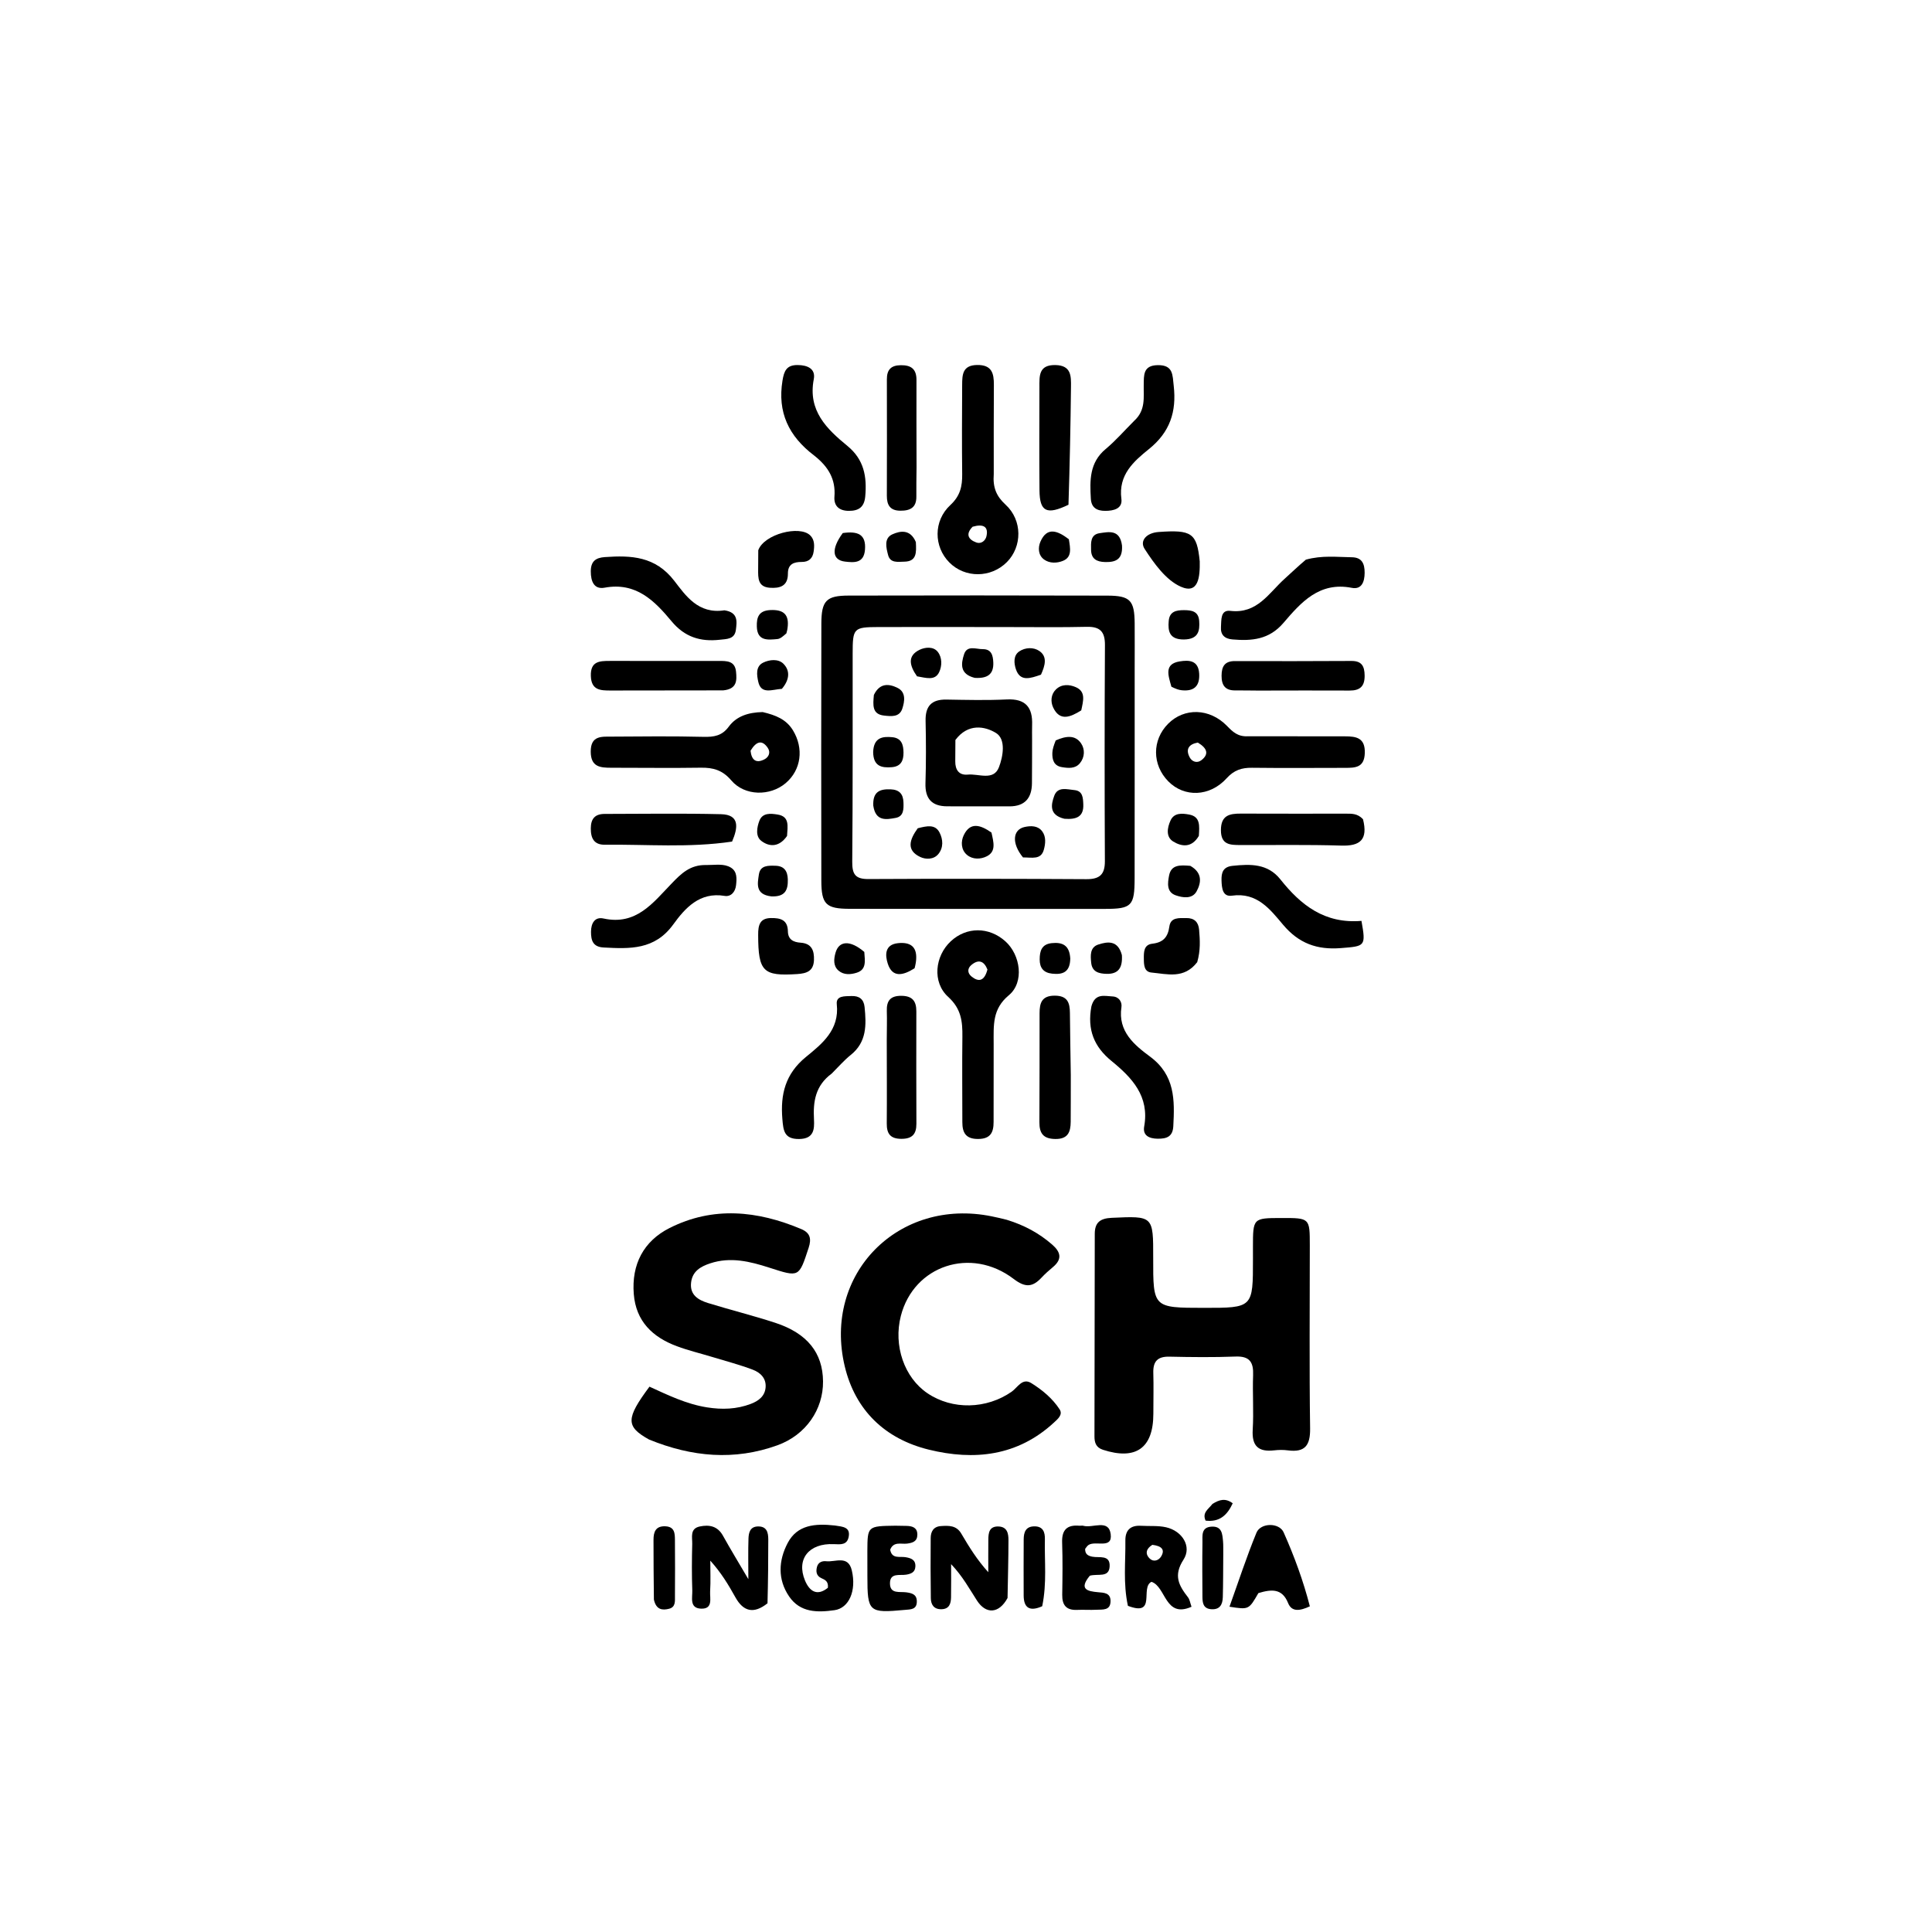 <svg version="1.1" id="Layer_1" xmlns="http://www.w3.org/2000/svg" xmlns:xlink="http://www.w3.org/1999/xlink" x="0px" y="0px"
	 width="100%" viewBox="0 0 496 496" enable-background="new 0 0 496 496" xml:space="preserve">
<path fill="#000000" opacity="1" stroke="none" 
	d="
M291.303,172.003 
	C291.301,190.157 291.315,207.812 291.29,225.467 
	C291.28,232.581 290.555,233.335 283.646,233.341 
	C261.827,233.359 240.008,233.352 218.189,233.321 
	C212.038,233.312 210.87,232.188 210.859,226.037 
	C210.819,204.052 210.816,182.066 210.867,160.081 
	C210.881,154.216 212.133,152.915 217.857,152.902 
	C240.009,152.85 262.161,152.854 284.313,152.914 
	C290.16,152.93 291.252,154.149 291.302,160.011 
	C291.335,163.841 291.306,167.672 291.303,172.003 
M258.5,160.984 
	C247.509,160.979 236.517,160.945 225.526,160.98 
	C219.111,161 218.907,161.254 218.901,167.852 
	C218.886,185.645 218.953,203.438 218.795,221.229 
	C218.766,224.436 219.58,225.695 222.935,225.678 
	C241.587,225.581 260.24,225.598 278.891,225.709 
	C282.294,225.729 283.671,224.546 283.655,221.074 
	C283.568,202.588 283.565,184.101 283.671,165.616 
	C283.69,162.165 282.422,160.841 278.984,160.924 
	C272.492,161.082 265.995,160.978 258.5,160.984 
z"/>
<path fill="#000000" opacity="1" stroke="none" 
	d="
M296.099,362.948 
	C296.097,371.863 291.526,374.919 283.159,372.201 
	C281.32,371.604 280.98,370.285 280.981,368.745 
	C280.988,351.413 281.03,334.082 281.058,316.751 
	C281.063,313.845 282.45,312.785 285.392,312.652 
	C296.083,312.169 296.079,312.072 296.059,322.958 
	C296.036,335.752 296.036,335.752 309.047,335.763 
	C321.683,335.773 321.683,335.773 321.671,323.2 
	C321.67,322.2 321.667,321.2 321.668,320.201 
	C321.673,312.714 321.673,312.714 328.967,312.699 
	C336.252,312.685 336.263,312.685 336.265,319.713 
	C336.268,335.378 336.122,351.045 336.343,366.707 
	C336.405,371.103 335.013,372.927 330.628,372.35 
	C329.481,372.199 328.285,372.214 327.133,372.346 
	C323.106,372.81 321.348,371.289 321.608,367.042 
	C321.892,362.393 321.532,357.708 321.709,353.049 
	C321.836,349.725 320.838,348.128 317.208,348.266 
	C311.549,348.481 305.875,348.421 300.212,348.294 
	C297.176,348.226 295.997,349.518 296.087,352.46 
	C296.188,355.79 296.102,359.125 296.099,362.948 
z"/>
<path fill="#000000" opacity="1" stroke="none" 
	d="
M166.616,369.561 
	C160.621,366.225 160.653,364.187 166.737,355.998 
	C171.431,358.141 176.191,360.467 181.493,361.309 
	C185.381,361.926 189.129,361.807 192.785,360.406 
	C194.709,359.668 196.37,358.475 196.554,356.174 
	C196.743,353.797 195.153,352.358 193.269,351.643 
	C189.862,350.351 186.316,349.426 182.823,348.364 
	C179.802,347.445 176.715,346.71 173.763,345.61 
	C167.544,343.293 163.262,339.223 162.708,332.207 
	C162.107,324.601 165.226,318.636 171.887,315.273 
	C183.048,309.64 194.445,310.794 205.677,315.525 
	C207.937,316.477 208.39,317.94 207.607,320.327 
	C205.094,327.989 205.21,327.929 197.502,325.445 
	C192.58,323.859 187.576,322.61 182.351,324.328 
	C179.807,325.165 177.743,326.397 177.419,329.294 
	C177.064,332.47 179.3,333.761 181.78,334.527 
	C187.496,336.293 193.316,337.734 199.001,339.591 
	C207.265,342.291 211.233,347.316 211.296,354.643 
	C211.358,361.837 206.919,368.397 199.58,371.047 
	C188.594,375.013 177.68,374.088 166.616,369.561 
z"/>
<path fill="#000000" opacity="1" stroke="none" 
	d="
M258.459,313.155 
	C263.05,314.559 266.798,316.631 270.121,319.518 
	C272.302,321.414 272.768,323.244 270.338,325.28 
	C269.318,326.134 268.312,327.02 267.406,327.992 
	C265.112,330.451 263.247,330.639 260.262,328.358 
	C249.268,319.961 234.6,324.903 231.277,337.819 
	C229.314,345.449 232.149,353.676 238.128,357.703 
	C244.522,362.009 253.29,361.786 259.736,357.28 
	C261.247,356.224 262.457,353.644 264.769,355.086 
	C267.577,356.837 270.201,359.004 272.032,361.817 
	C272.926,363.191 271.567,364.298 270.607,365.187 
	C261.265,373.837 250.108,375.033 238.434,372.161 
	C227.215,369.4 219.57,362.069 216.874,350.784 
	C211.199,327.029 230.699,307.36 254.659,312.28 
	C255.8,312.514 256.936,312.77 258.459,313.155 
z"/>
<path fill="#000000" opacity="1" stroke="none" 
	d="
M255.125,121.715 
	C254.855,125.167 255.801,127.402 258.162,129.565 
	C262.523,133.561 262.443,140.335 258.5,144.303 
	C254.408,148.42 247.753,148.461 243.718,144.394 
	C239.724,140.368 239.58,133.74 243.995,129.649 
	C246.532,127.299 247.058,124.819 247.021,121.711 
	C246.932,114.07 246.974,106.426 247.014,98.784 
	C247.027,96.209 247.099,93.764 250.831,93.704 
	C254.635,93.642 255.177,95.823 255.156,98.827 
	C255.105,106.304 255.128,113.781 255.125,121.715 
M249.698,135.226 
	C247.869,137.079 248.509,138.486 250.649,139.27 
	C251.902,139.728 253.003,138.805 253.256,137.652 
	C253.792,135.209 252.483,134.429 249.698,135.226 
z"/>
<path fill="#000000" opacity="1" stroke="none" 
	d="
M195.808,182.81 
	C199.164,183.607 201.85,184.665 203.576,187.499 
	C206.392,192.123 205.716,197.636 201.716,201.044 
	C197.723,204.446 191.181,204.398 187.74,200.351 
	C185.505,197.722 183.113,197.04 179.935,197.09 
	C172.282,197.211 164.625,197.095 156.969,197.103 
	C154.106,197.105 151.676,196.924 151.658,192.975 
	C151.64,188.77 154.486,189.13 157.116,189.112 
	C164.937,189.06 172.763,188.975 180.58,189.168 
	C183.273,189.234 185.348,188.923 187.076,186.575 
	C189.068,183.867 192.097,182.884 195.808,182.81 
M192.686,192.728 
	C192.926,195.013 194.011,196.108 196.266,194.938 
	C197.373,194.364 197.889,193.153 197.115,192.01 
	C195.721,189.951 194.242,190.165 192.686,192.728 
z"/>
<path fill="#000000" opacity="1" stroke="none" 
	d="
M255.102,268.077 
	C255.095,275.046 255.073,281.528 255.085,288.011 
	C255.091,290.706 254.318,292.392 251.115,292.406 
	C247.95,292.42 247.061,290.813 247.062,288.091 
	C247.064,280.777 246.981,273.462 247.073,266.149 
	C247.122,262.249 246.781,258.974 243.432,255.936 
	C239.267,252.158 240.017,245.438 244.096,241.648 
	C248.138,237.891 253.915,237.898 258.109,241.666 
	C262.003,245.165 263.018,252.169 258.994,255.513 
	C254.724,259.061 255.095,263.165 255.102,268.077 
M253.504,248.911 
	C252.636,246.703 251.214,246.191 249.369,247.751 
	C248.318,248.639 248.345,249.833 249.429,250.707 
	C251.261,252.182 252.716,251.894 253.504,248.911 
z"/>
<path fill="#000000" opacity="1" stroke="none" 
	d="
M320.458,189.017 
	C329.039,189.031 337.175,189.041 345.311,189.04 
	C348.224,189.04 350.509,189.426 350.381,193.349 
	C350.258,197.082 347.941,197.129 345.33,197.132 
	C337.36,197.14 329.389,197.205 321.421,197.109 
	C318.777,197.077 316.811,197.71 314.912,199.806 
	C310.579,204.587 304.022,204.758 299.93,200.591 
	C295.762,196.347 295.741,189.995 299.879,185.821 
	C304.023,181.643 310.53,181.776 314.999,186.36 
	C316.462,187.861 317.773,189.188 320.458,189.017 
M307.514,190.639 
	C305.224,191.047 304.3,192.324 305.441,194.457 
	C306.032,195.562 307.331,196.008 308.421,195.171 
	C310.362,193.68 310.049,192.157 307.514,190.639 
z"/>
<path fill="#000000" opacity="1" stroke="none" 
	d="
M209.067,116.984 
	C202.418,111.964 199.578,105.787 200.884,97.735 
	C201.287,95.251 201.908,93.699 204.771,93.715 
	C207.363,93.729 209.433,94.704 208.921,97.354 
	C207.358,105.437 212.251,110.128 217.569,114.492 
	C221.837,117.995 222.587,122.383 222.135,127.428 
	C221.891,130.156 220.51,131.163 217.905,131.153 
	C215.373,131.143 214.041,129.831 214.224,127.503 
	C214.573,123.049 212.677,119.837 209.067,116.984 
z"/>
<path fill="#000000" opacity="1" stroke="none" 
	d="
M335.257,143.679 
	C339.403,142.527 343.242,143.016 347.057,143.065 
	C349.633,143.098 350.353,144.686 350.343,147.053 
	C350.332,149.417 349.546,151.406 347.042,150.915 
	C338.704,149.279 334.003,154.655 329.488,159.931 
	C325.814,164.224 321.359,164.583 316.397,164.16 
	C314.362,163.986 313.315,162.949 313.459,160.939 
	C313.583,159.198 313.28,156.523 315.853,156.827 
	C322.759,157.642 325.713,152.281 329.783,148.604 
	C331.509,147.044 333.187,145.43 335.257,143.679 
z"/>
<path fill="#000000" opacity="1" stroke="none" 
	d="
M185.972,156.685 
	C189.536,157.206 189.195,159.557 188.923,161.694 
	C188.613,164.133 186.619,164.039 184.758,164.245 
	C179.802,164.796 175.766,163.541 172.423,159.515 
	C168.029,154.222 163.274,149.389 155.229,150.875 
	C152.509,151.377 151.675,149.267 151.674,146.703 
	C151.673,144.13 152.893,143.189 155.273,143.021 
	C162.066,142.541 168.246,142.816 173.087,149.087 
	C176.034,152.904 179.243,157.721 185.972,156.685 
z"/>
<path fill="#000000" opacity="1" stroke="none" 
	d="
M291.197,108.017 
	C294.179,105.286 293.565,101.996 293.627,98.885 
	C293.676,96.342 293.416,93.792 297.245,93.743 
	C301.243,93.692 301.014,96.292 301.329,99.071 
	C302.077,105.661 300.378,110.924 294.995,115.265 
	C291.086,118.416 287.08,121.887 287.893,128.068 
	C288.223,130.577 285.947,131.156 283.729,131.153 
	C281.578,131.15 280.185,130.327 280.052,128.047 
	C279.779,123.346 279.672,118.763 283.854,115.281 
	C286.396,113.166 288.588,110.629 291.197,108.017 
z"/>
<path fill="#000000" opacity="1" stroke="none" 
	d="
M213.534,275.606 
	C209.279,278.742 208.73,282.861 208.972,287.38 
	C209.109,289.948 208.937,292.367 205.167,292.416 
	C201.294,292.467 201.102,290.222 200.856,287.282 
	C200.325,280.939 201.619,275.68 206.899,271.359 
	C211.028,267.98 215.537,264.428 214.828,257.827 
	C214.583,255.542 216.95,255.781 218.583,255.713 
	C220.553,255.63 221.76,256.502 221.964,258.528 
	C222.425,263.093 222.548,267.523 218.422,270.825 
	C216.742,272.169 215.316,273.828 213.534,275.606 
z"/>
<path fill="#000000" opacity="1" stroke="none" 
	d="
M181.334,222.079 
	C183.745,222.089 185.851,221.648 187.633,222.735 
	C189.29,223.746 189.149,225.578 188.967,227.253 
	C188.779,228.981 187.667,230.277 186.015,230.001 
	C179.603,228.931 175.866,233.163 172.843,237.334 
	C168.083,243.903 161.696,243.605 154.963,243.249 
	C152.263,243.106 151.72,241.504 151.729,239.223 
	C151.737,237.002 152.717,235.32 154.926,235.803 
	C163.376,237.652 167.657,231.745 172.476,226.769 
	C174.823,224.346 177.159,221.96 181.334,222.079 
z"/>
<path fill="#000000" opacity="1" stroke="none" 
	d="
M280.195,258.357 
	C281.139,254.903 283.561,255.721 285.625,255.815 
	C287.301,255.892 288.103,257.265 287.905,258.574 
	C286.961,264.817 291.252,268.298 295.246,271.26 
	C301.679,276.03 301.581,282.379 301.221,289.133 
	C301.076,291.862 299.478,292.361 297.205,292.34 
	C295.04,292.319 293.325,291.53 293.744,289.207 
	C295.145,281.433 290.606,276.668 285.357,272.387 
	C280.916,268.766 279.074,264.399 280.195,258.357 
z"/>
<path fill="#000000" opacity="1" stroke="none" 
	d="
M258.666,410.254 
	C256.471,414.31 253.123,414.481 250.817,410.908 
	C248.847,407.856 247.117,404.65 244.175,401.559 
	C244.175,404.402 244.215,407.245 244.16,410.086 
	C244.129,411.685 243.715,413.095 241.69,413.135 
	C239.756,413.173 238.993,411.963 238.97,410.293 
	C238.897,405.144 238.889,399.994 238.936,394.844 
	C238.951,393.209 239.647,391.921 241.529,391.79 
	C243.552,391.649 245.532,391.578 246.779,393.702 
	C248.771,397.095 250.832,400.446 253.724,403.632 
	C253.724,400.854 253.703,398.075 253.732,395.297 
	C253.75,393.549 253.938,391.826 256.313,391.893 
	C258.61,391.957 258.906,393.719 258.903,395.416 
	C258.897,400.229 258.758,405.042 258.666,410.254 
z"/>
<path fill="#000000" opacity="1" stroke="none" 
	d="
M349.527,236.416 
	C350.704,242.994 350.466,242.908 344.24,243.404 
	C338.11,243.892 333.432,242.195 329.401,237.406 
	C326.075,233.456 322.719,229.026 316.271,229.945 
	C313.87,230.287 313.664,228.001 313.601,226.059 
	C313.533,223.977 314.014,222.536 316.437,222.283 
	C321.018,221.806 325.456,221.667 328.712,225.764 
	C333.952,232.358 340.065,237.209 349.527,236.416 
z"/>
<path fill="#000000" opacity="1" stroke="none" 
	d="
M187.942,216.06 
	C176.85,217.704 166.067,216.741 155.305,216.869 
	C152.538,216.902 151.661,215.265 151.675,212.661 
	C151.688,210.135 152.802,208.961 155.233,208.957 
	C165.189,208.944 175.15,208.786 185.1,209.027 
	C189.94,209.143 189.487,212.475 187.942,216.06 
z"/>
<path fill="#000000" opacity="1" stroke="none" 
	d="
M274.308,129.583 
	C268.702,132.281 266.919,131.355 266.867,125.925 
	C266.782,117.1 266.836,108.273 266.849,99.447 
	C266.853,96.559 266.599,93.608 271.015,93.722 
	C275.048,93.827 274.981,96.586 274.952,99.275 
	C274.844,109.256 274.638,119.236 274.308,129.583 
z"/>
<path fill="#000000" opacity="1" stroke="none" 
	d="
M349.92,210.315 
	C351.254,215.639 349.136,217.237 344.332,217.088 
	C335.709,216.819 327.073,216.98 318.443,216.945 
	C315.85,216.934 313.446,216.93 313.446,213.141 
	C313.446,209.341 315.589,208.858 318.587,208.876 
	C327.55,208.928 336.513,208.876 345.475,208.892 
	C346.953,208.895 348.491,208.788 349.92,210.315 
z"/>
<path fill="#000000" opacity="1" stroke="none" 
	d="
M274.903,276.016 
	C274.896,280.342 274.908,284.174 274.878,288.005 
	C274.857,290.62 274.184,292.462 270.904,292.412 
	C267.802,292.365 266.829,290.916 266.845,288.094 
	C266.899,278.765 266.877,269.435 266.888,260.105 
	C266.892,257.509 267.44,255.617 270.763,255.616 
	C274.035,255.614 274.657,257.384 274.678,260.041 
	C274.718,265.201 274.825,270.361 274.903,276.016 
z"/>
<path fill="#000000" opacity="1" stroke="none" 
	d="
M197.041,411.612 
	C193.487,414.433 190.831,413.72 188.813,410.1 
	C187.041,406.921 185.181,403.792 182.352,400.663 
	C182.352,403.288 182.472,405.921 182.31,408.537 
	C182.201,410.312 183.131,413.122 179.952,412.987 
	C176.952,412.86 177.794,410.122 177.731,408.324 
	C177.589,404.345 177.611,400.356 177.715,396.374 
	C177.759,394.691 177.05,392.44 179.643,391.893 
	C182.072,391.381 184.217,391.766 185.599,394.253 
	C187.527,397.724 189.599,401.116 192.123,405.419 
	C192.123,401.336 192.05,398.178 192.155,395.025 
	C192.205,393.518 192.532,391.935 194.569,391.883 
	C196.884,391.824 197.239,393.46 197.24,395.235 
	C197.242,400.546 197.191,405.856 197.041,411.612 
z"/>
<path fill="#000000" opacity="1" stroke="none" 
	d="
M235.303,119.97 
	C235.284,122.79 235.22,125.117 235.256,127.442 
	C235.302,130.315 233.687,131.135 231.124,131.113 
	C228.494,131.091 227.676,129.635 227.68,127.296 
	C227.698,117.328 227.72,107.36 227.686,97.393 
	C227.678,94.899 228.75,93.786 231.271,93.757 
	C233.943,93.726 235.297,94.772 235.285,97.546 
	C235.256,104.855 235.293,112.165 235.303,119.97 
z"/>
<path fill="#000000" opacity="1" stroke="none" 
	d="
M185.671,177.239 
	C175.734,177.266 166.262,177.26 156.789,177.274 
	C154.15,177.279 151.793,177.213 151.688,173.521 
	C151.581,169.772 153.898,169.672 156.574,169.678 
	C165.88,169.698 175.186,169.672 184.492,169.681 
	C186.521,169.683 188.678,169.61 188.959,172.421 
	C189.184,174.668 189.24,176.893 185.671,177.239 
z"/>
<path fill="#000000" opacity="1" stroke="none" 
	d="
M323.048,177.29 
	C320.728,177.275 318.901,177.239 317.074,177.25 
	C314.512,177.264 313.6,175.894 313.612,173.475 
	C313.624,171.098 314.412,169.71 317.042,169.718 
	C327.01,169.748 336.978,169.742 346.945,169.686 
	C349.586,169.671 350.312,171.004 350.341,173.414 
	C350.374,176.19 349.17,177.302 346.467,177.286 
	C338.826,177.24 331.183,177.282 323.048,177.29 
z"/>
<path fill="#000000" opacity="1" stroke="none" 
	d="
M214.336,391.641 
	C216.383,391.947 218.318,392.037 217.891,394.482 
	C217.505,396.684 215.854,396.506 214.044,396.426 
	C207.668,396.142 204.392,400.258 206.658,405.74 
	C207.827,408.569 209.804,409.852 212.541,407.627 
	C212.719,406.004 211.839,405.587 210.885,405.164 
	C209.574,404.581 209.423,403.459 209.753,402.234 
	C210.071,401.058 211.106,400.702 212.093,400.815 
	C214.458,401.084 217.743,399.17 218.686,403.173 
	C219.92,408.412 217.944,412.85 214.252,413.377 
	C209.823,414.009 205.42,414.016 202.583,409.846 
	C199.6,405.462 199.863,400.604 202.226,396.123 
	C204.688,391.454 209.245,391.083 214.336,391.641 
z"/>
<path fill="#000000" opacity="1" stroke="none" 
	d="
M227.657,267.022 
	C227.668,264.204 227.746,261.88 227.672,259.561 
	C227.587,256.905 228.592,255.625 231.434,255.655 
	C234.262,255.684 235.256,257.043 235.251,259.637 
	C235.235,269.254 235.223,278.872 235.266,288.489 
	C235.278,291.17 234.189,292.377 231.405,292.372 
	C228.568,292.366 227.635,291.053 227.658,288.412 
	C227.717,281.448 227.665,274.483 227.657,267.022 
z"/>
<path fill="#000000" opacity="1" stroke="none" 
	d="
M289.566,412.263 
	C288.308,406.455 288.989,400.973 288.915,395.51 
	C288.879,392.823 290.241,391.554 292.943,391.714 
	C295.09,391.842 297.31,391.628 299.376,392.099 
	C303.493,393.037 306.04,397.011 303.839,400.406 
	C301.184,404.503 302.654,407.058 304.983,410.063 
	C305.454,410.67 305.559,411.56 305.898,412.501 
	C299.042,415.55 299.368,407.331 295.616,406.099 
	C292.623,407.555 297.036,415.128 289.566,412.263 
M295.841,396.602 
	C294.309,397.547 293.855,398.863 295.189,400.147 
	C296.123,401.046 297.446,400.673 298.102,399.581 
	C299.147,397.842 298.238,396.893 295.841,396.602 
z"/>
<path fill="#000000" opacity="1" stroke="none" 
	d="
M323.062,408.996 
	C320.607,413.267 320.607,413.267 315.641,412.49 
	C317.953,406.055 320.03,399.677 322.57,393.49 
	C323.629,390.91 328.404,390.834 329.547,393.402 
	C332.28,399.539 334.602,405.868 336.278,412.391 
	C333.752,413.562 331.642,413.915 330.687,411.544 
	C329.156,407.743 326.435,407.984 323.062,408.996 
z"/>
<path fill="#000000" opacity="1" stroke="none" 
	d="
M229.872,391.693 
	C231.165,391.708 231.997,391.711 232.829,391.744 
	C234.288,391.801 235.509,392.204 235.509,393.975 
	C235.51,395.71 234.343,396.097 232.871,396.288 
	C231.357,396.484 229.417,395.654 228.537,397.839 
	C228.947,400.3 230.999,399.525 232.477,399.775 
	C233.919,400.02 235.102,400.436 235.002,402.202 
	C234.919,403.67 233.883,404.052 232.635,404.262 
	C230.989,404.538 228.459,403.683 228.481,406.524 
	C228.502,409.304 231.008,408.559 232.669,408.796 
	C234.101,409 235.336,409.3 235.375,411.057 
	C235.425,413.274 233.79,413.168 232.269,413.309 
	C223.04,414.165 222.688,413.857 222.685,404.691 
	C222.685,402.527 222.666,400.363 222.677,398.199 
	C222.711,391.792 222.715,391.792 229.872,391.693 
z"/>
<path fill="#000000" opacity="1" stroke="none" 
	d="
M279.788,404.53 
	C276.928,408.006 279.142,408.526 281.897,408.768 
	C283.378,408.898 285.099,408.9 285.108,411.008 
	C285.118,413.538 283.081,413.182 281.502,413.27 
	C279.849,413.361 278.186,413.23 276.532,413.305 
	C273.77,413.43 272.661,412.109 272.704,409.419 
	C272.775,404.946 272.832,400.467 272.679,395.997 
	C272.569,392.757 273.949,391.411 277.102,391.699 
	C277.43,391.729 277.787,391.618 278.092,391.706 
	C280.522,392.407 284.656,389.864 285.149,393.891 
	C285.623,397.76 281.309,395.453 279.468,396.634 
	C279.083,396.881 278.837,397.346 278.586,397.641 
	C278.56,399.029 279.342,399.431 280.435,399.65 
	C282.197,400.003 285.043,399.059 284.875,402.161 
	C284.715,405.131 281.883,403.944 279.788,404.53 
z"/>
<path fill="#000000" opacity="1" stroke="none" 
	d="
M307.36,247.01 
	C303.989,251.403 299.666,250.059 295.632,249.682 
	C293.71,249.502 293.672,247.7 293.657,246.161 
	C293.639,244.452 293.622,242.533 295.819,242.279 
	C298.598,241.958 299.83,240.635 300.207,237.875 
	C300.542,235.419 302.734,235.711 304.575,235.693 
	C306.618,235.673 307.679,236.732 307.843,238.675 
	C308.066,241.329 308.234,243.994 307.36,247.01 
z"/>
<path fill="#000000" opacity="1" stroke="none" 
	d="
M194.644,240.074 
	C194.604,237.362 195.173,235.732 197.91,235.69 
	C200.371,235.652 202.221,236.14 202.274,239.085 
	C202.313,241.226 203.688,241.889 205.542,242.016 
	C208.37,242.211 209.062,244.019 208.968,246.483 
	C208.86,249.333 207.088,249.915 204.634,250.073 
	C195.937,250.634 194.66,249.469 194.644,240.074 
z"/>
<path fill="#000000" opacity="1" stroke="none" 
	d="
M308.006,144.119 
	C308.083,148.054 307.716,152.645 303.151,150.625 
	C299.328,148.933 296.291,144.672 293.864,140.928 
	C292.522,138.857 294.297,136.802 297.442,136.578 
	C305.895,135.975 307.283,136.785 308.006,144.119 
z"/>
<path fill="#000000" opacity="1" stroke="none" 
	d="
M194.669,141.263 
	C196.148,137.127 205.269,134.783 207.991,137.436 
	C209.163,138.578 209.102,140.126 208.883,141.634 
	C208.632,143.366 207.627,144.27 205.869,144.266 
	C203.821,144.261 202.267,144.783 202.279,147.264 
	C202.295,150.451 200.25,151.087 197.628,150.894 
	C194.55,150.669 194.626,148.399 194.64,146.185 
	C194.649,144.698 194.646,143.211 194.669,141.263 
z"/>
<path fill="#000000" opacity="1" stroke="none" 
	d="
M314.046,399.127 
	C314.013,403.088 314.027,406.572 313.929,410.052 
	C313.876,411.895 313.198,413.296 310.955,413.131 
	C308.882,412.979 308.71,411.481 308.7,409.931 
	C308.669,405.288 308.634,400.644 308.704,396.001 
	C308.731,394.273 308.304,392.063 311.084,391.932 
	C313.729,391.806 313.808,393.831 313.986,395.664 
	C314.081,396.651 314.03,397.653 314.046,399.127 
z"/>
<path fill="#000000" opacity="1" stroke="none" 
	d="
M267.563,412.367 
	C264.287,413.835 262.819,412.727 262.805,409.613 
	C262.783,404.811 262.785,400.009 262.811,395.208 
	C262.821,393.396 263.309,391.878 265.539,391.859 
	C267.789,391.839 268.295,393.352 268.253,395.173 
	C268.124,400.786 268.799,406.419 267.563,412.367 
z"/>
<path fill="#000000" opacity="1" stroke="none" 
	d="
M167.874,410.66 
	C167.802,405.239 167.78,400.284 167.774,395.33 
	C167.771,393.285 168.323,391.726 170.837,391.847 
	C173.225,391.962 173.263,393.685 173.275,395.373 
	C173.309,400.163 173.321,404.953 173.28,409.742 
	C173.269,411.012 173.497,412.574 171.788,413.012 
	C170.056,413.457 168.457,413.3 167.874,410.66 
z"/>
<path fill="#000000" opacity="1" stroke="none" 
	d="
M305.58,222.286 
	C308.75,224.074 308.401,226.637 307.203,228.828 
	C306.088,230.869 303.644,230.485 301.84,229.854 
	C299.449,229.019 299.768,226.702 300.135,224.783 
	C300.681,221.937 302.992,222.071 305.58,222.286 
z"/>
<path fill="#000000" opacity="1" stroke="none" 
	d="
M307.779,214.593 
	C305.926,217.751 303.344,217.353 301.207,216.048 
	C299.247,214.851 299.677,212.473 300.507,210.644 
	C301.435,208.598 303.511,208.791 305.288,209.118 
	C308.211,209.654 307.933,212.027 307.779,214.593 
z"/>
<path fill="#000000" opacity="1" stroke="none" 
	d="
M288.02,245.194 
	C288.226,248.41 287.167,250.091 284.098,250.016 
	C282.102,249.967 280.379,249.516 280.139,247.164 
	C279.951,245.331 279.791,243.196 281.961,242.489 
	C284.385,241.699 287.002,241.35 288.02,245.194 
z"/>
<path fill="#000000" opacity="1" stroke="none" 
	d="
M221.891,244.39 
	C222.065,246.748 222.467,248.911 219.964,249.717 
	C218.384,250.227 216.616,250.34 215.279,249.191 
	C213.875,247.985 214.05,246.213 214.5,244.609 
	C215.374,241.492 218.247,241.269 221.891,244.39 
z"/>
<path fill="#000000" opacity="1" stroke="none" 
	d="
M274.766,246.09 
	C274.715,249.679 272.737,250.26 270.085,249.963 
	C267.899,249.719 266.916,248.481 266.917,246.325 
	C266.919,244.141 267.423,242.395 270.026,242.128 
	C272.728,241.852 274.582,242.634 274.766,246.09 
z"/>
<path fill="#000000" opacity="1" stroke="none" 
	d="
M288.052,140.061 
	C288.258,143.683 286.382,144.366 283.672,144.291 
	C281.522,144.232 280.15,143.465 280.108,141.175 
	C280.075,139.369 279.894,137.224 282.326,136.879 
	C284.682,136.544 287.509,135.867 288.052,140.061 
z"/>
<path fill="#000000" opacity="1" stroke="none" 
	d="
M303.94,164.174 
	C300.176,164.189 299.825,162.012 300.041,159.434 
	C300.246,156.983 301.936,156.645 303.94,156.644 
	C305.926,156.644 307.672,156.913 307.863,159.385 
	C308.061,161.95 307.664,164.131 303.94,164.174 
z"/>
<path fill="#000000" opacity="1" stroke="none" 
	d="
M216.361,136.851 
	C220.154,136.311 222.411,137.117 222.061,141.177 
	C221.758,144.688 219.205,144.446 216.912,144.174 
	C213.663,143.789 213.323,140.959 216.361,136.851 
z"/>
<path fill="#000000" opacity="1" stroke="none" 
	d="
M300.734,176.298 
	C299.92,173.38 298.803,170.456 302.862,169.8 
	C305.24,169.415 307.651,169.501 307.862,172.917 
	C308.062,176.151 306.53,177.534 303.388,177.21 
	C302.584,177.128 301.802,176.83 300.734,176.298 
z"/>
<path fill="#000000" opacity="1" stroke="none" 
	d="
M234.805,248.569 
	C231.891,250.445 229.101,251.103 227.913,247.386 
	C227.253,245.324 227.028,242.508 230.536,242.138 
	C233.502,241.826 235.414,242.859 235.21,246.226 
	C235.171,246.884 235.073,247.538 234.805,248.569 
z"/>
<path fill="#000000" opacity="1" stroke="none" 
	d="
M202.057,214.614 
	C200.072,217.478 197.58,217.506 195.444,215.878 
	C193.901,214.702 194.324,212.398 194.945,210.74 
	C195.745,208.606 197.867,208.827 199.662,209.122 
	C202.736,209.628 202.213,212.061 202.057,214.614 
z"/>
<path fill="#000000" opacity="1" stroke="none" 
	d="
M201.886,162.603 
	C201.009,163.373 200.327,163.99 199.591,164.061 
	C197.098,164.299 194.406,164.609 194.299,160.856 
	C194.231,158.481 194.778,156.77 197.753,156.623 
	C201.223,156.451 202.652,157.817 202.188,161.224 
	C202.144,161.549 202.1,161.874 201.886,162.603 
z"/>
<path fill="#000000" opacity="1" stroke="none" 
	d="
M198.03,230.126 
	C193.843,229.643 194.483,226.86 194.829,224.5 
	C195.182,222.092 197.293,222.221 199.083,222.265 
	C201.28,222.32 202.196,223.575 202.255,225.76 
	C202.327,228.469 201.589,230.285 198.03,230.126 
z"/>
<path fill="#000000" opacity="1" stroke="none" 
	d="
M274.407,138.441 
	C274.785,140.824 275.254,143.034 272.88,143.99 
	C271.365,144.601 269.496,144.677 268.069,143.662 
	C266.501,142.546 266.466,140.565 267.095,139.098 
	C268.798,135.13 271.551,136.264 274.407,138.441 
z"/>
<path fill="#000000" opacity="1" stroke="none" 
	d="
M200.729,176.846 
	C198.192,177.01 195.392,178.364 194.664,175.009 
	C194.308,173.373 193.923,171.102 195.921,170.119 
	C197.538,169.323 199.806,169.094 201.111,170.39 
	C202.929,172.197 202.677,174.565 200.729,176.846 
z"/>
<path fill="#000000" opacity="1" stroke="none" 
	d="
M235.125,139.158 
	C235.273,141.848 235.367,144.141 232.176,144.196 
	C230.563,144.223 228.555,144.631 228.002,142.5 
	C227.52,140.643 226.874,138.174 229.101,137.175 
	C231.125,136.267 233.701,135.807 235.125,139.158 
z"/>
<path fill="#000000" opacity="1" stroke="none" 
	d="
M311.263,386.112 
	C313.061,384.983 314.586,384.545 316.474,385.936 
	C315.077,388.983 313.092,390.828 309.508,390.389 
	C308.592,388.319 310.191,387.499 311.263,386.112 
z"/>
<path fill="#000000" opacity="1" stroke="none" 
	d="
M264.966,190.104 
	C264.955,194.083 264.963,197.582 264.932,201.081 
	C264.899,204.884 263.113,207.016 259.157,207.016 
	C253.825,207.015 248.494,207.022 243.162,207.003 
	C239.228,206.99 237.47,205.066 237.594,201.067 
	C237.759,195.74 237.746,190.402 237.626,185.072 
	C237.541,181.284 239.149,179.536 242.964,179.601 
	C248.128,179.688 253.304,179.821 258.457,179.567 
	C263.309,179.328 265.14,181.604 264.975,186.125 
	C264.932,187.289 264.969,188.457 264.966,190.104 
M245.279,189.972 
	C245.268,191.796 245.267,193.62 245.244,195.443 
	C245.215,197.642 246.206,199.084 248.477,198.862 
	C251.246,198.591 255.076,200.541 256.452,196.982 
	C257.51,194.245 258.315,189.779 255.703,188.179 
	C252.866,186.44 248.53,185.62 245.279,189.972 
z"/>
<path fill="#000000" opacity="1" stroke="none" 
	d="
M254.539,213.746 
	C255.08,216.21 255.78,218.561 253.387,219.81 
	C251.789,220.645 249.704,220.705 248.239,219.463 
	C246.714,218.171 246.639,216.049 247.422,214.418 
	C249.097,210.928 251.74,211.779 254.539,213.746 
z"/>
<path fill="#000000" opacity="1" stroke="none" 
	d="
M224.164,193.053 
	C224.315,189.362 226.521,189.015 229.073,189.26 
	C231.456,189.489 231.932,191.193 231.956,193.192 
	C231.982,195.275 231.298,196.775 228.936,196.961 
	C226.322,197.166 224.203,196.731 224.164,193.053 
z"/>
<path fill="#000000" opacity="1" stroke="none" 
	d="
M235.611,212.64 
	C237.929,212.055 240.072,211.54 241.201,213.721 
	C242.118,215.493 242.266,217.633 240.867,219.295 
	C239.68,220.706 237.655,220.664 236.289,220.027 
	C232.571,218.292 233.526,215.525 235.611,212.64 
z"/>
<path fill="#000000" opacity="1" stroke="none" 
	d="
M277.588,182.371 
	C274.77,184.145 272.078,185.227 270.382,181.642 
	C269.683,180.165 269.774,178.278 271.087,177 
	C272.553,175.573 274.515,175.682 276.201,176.42 
	C278.807,177.561 278.114,179.899 277.588,182.371 
z"/>
<path fill="#000000" opacity="1" stroke="none" 
	d="
M224.351,178.412 
	C225.888,175.204 228.326,175.558 230.44,176.609 
	C232.632,177.699 232.267,180.069 231.641,181.949 
	C230.899,184.179 228.762,183.905 226.963,183.707 
	C223.861,183.366 224.111,181.019 224.351,178.412 
z"/>
<path fill="#000000" opacity="1" stroke="none" 
	d="
M271.031,190.09 
	C273.595,188.96 276.004,188.573 277.545,190.845 
	C278.568,192.352 278.514,194.403 277.232,195.952 
	C276.035,197.397 274.267,197.213 272.623,196.948 
	C270.536,196.612 270.098,195.018 270.17,193.255 
	C270.209,192.289 270.551,191.335 271.031,190.09 
z"/>
<path fill="#000000" opacity="1" stroke="none" 
	d="
M262.633,220.125 
	C259.651,216.489 259.989,212.989 263.036,212.316 
	C264.667,211.957 266.458,211.947 267.561,213.424 
	C268.603,214.819 268.411,216.625 267.97,218.187 
	C267.232,220.798 264.932,220.116 262.633,220.125 
z"/>
<path fill="#000000" opacity="1" stroke="none" 
	d="
M250.227,174.024 
	C246.317,173.048 246.732,170.356 247.504,167.971 
	C248.28,165.575 250.595,166.672 252.296,166.657 
	C254.54,166.637 254.932,168.268 255.007,170.075 
	C255.135,173.151 253.459,174.235 250.227,174.024 
z"/>
<path fill="#000000" opacity="1" stroke="none" 
	d="
M224.197,206.83 
	C224.042,203.27 225.844,202.543 228.596,202.64 
	C230.91,202.722 231.88,203.861 231.947,206.003 
	C232,207.685 232.038,209.596 229.942,209.979 
	C227.533,210.421 224.795,210.931 224.197,206.83 
z"/>
<path fill="#000000" opacity="1" stroke="none" 
	d="
M273.256,210.2 
	C269.323,209.251 269.803,206.622 270.657,204.3 
	C271.555,201.856 273.947,202.668 275.802,202.834 
	C278.004,203.032 278.045,204.847 278.113,206.525 
	C278.24,209.675 276.372,210.442 273.256,210.2 
z"/>
<path fill="#000000" opacity="1" stroke="none" 
	d="
M235.427,173.632 
	C233.524,170.934 232.856,168.385 236.091,166.819 
	C237.473,166.151 239.601,165.901 240.744,167.34 
	C241.911,168.809 241.869,170.976 241.102,172.576 
	C240.014,174.848 237.713,174.006 235.427,173.632 
z"/>
<path fill="#000000" opacity="1" stroke="none" 
	d="
M267.247,173.21 
	C264.531,174.144 261.916,175.113 260.807,171.795 
	C260.313,170.315 260.113,168.29 261.663,167.239 
	C263.2,166.197 265.337,166.101 266.833,167.129 
	C268.95,168.585 268.311,170.854 267.247,173.21 
z"/>
</svg>